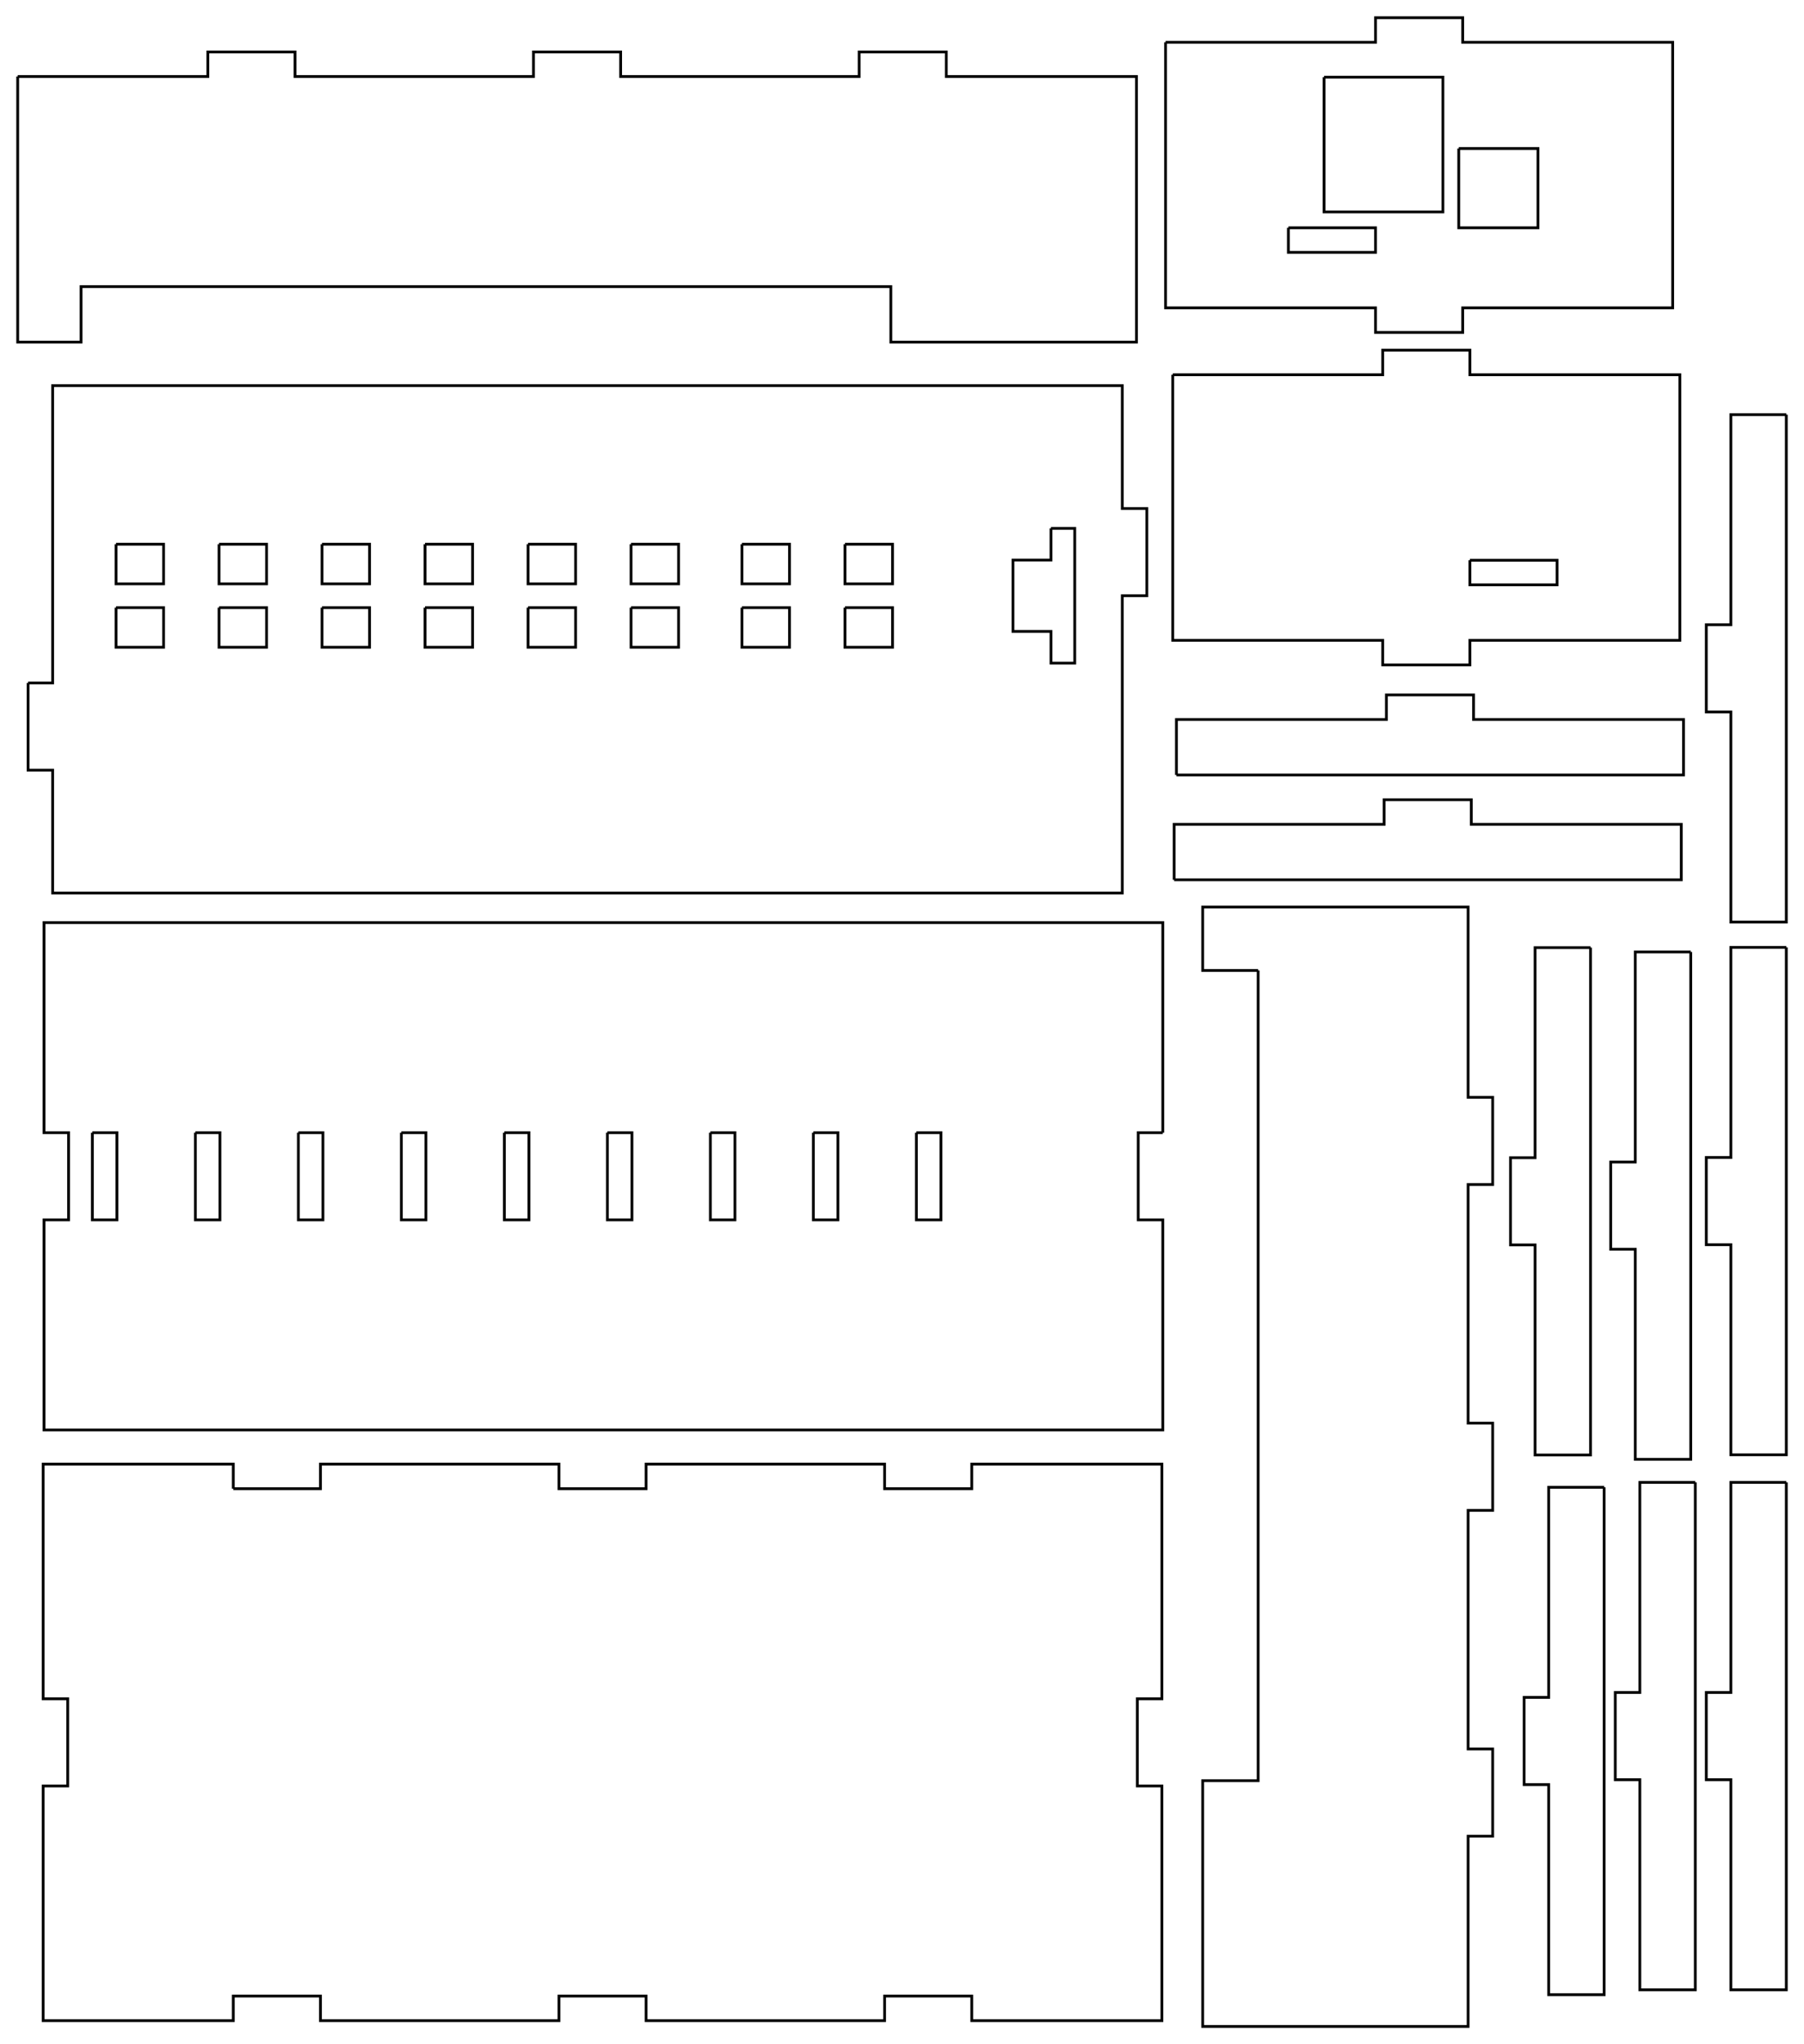 <?xml version="1.0"?>
<!DOCTYPE svg PUBLIC "-//W3C//DTD SVG 1.1//EN" "http://www.w3.org/Graphics/SVG/1.1/DTD/svg11.dtd">
<svg width="227.682mm" height="257.846mm" viewBox="0 0 227.682 257.846" xmlns="http://www.w3.org/2000/svg" version="1.1">
<g id="Sketch007" transform="translate(0.372,251.78) scale(1,-1)">
<path id="Sketch007_w0000"  d="M 147.642 204.51 L 147.642 171.01 L 174.142 171.01 L 174.142 167.91 L 185.142 167.91 L 185.142 171.01 L 211.642 171.01 L 211.642 204.51 L 185.142 204.51 L 185.142 207.61 L 174.142 207.61 L 174.142 204.51 L 147.642 204.51 " stroke="#000000" stroke-width="0.35 px" style="stroke-width:0.35;stroke-miterlimit:4;stroke-dasharray:none;fill:none;fill-rule: evenodd "/>
<path id="Sketch007_w0001"  d="M 185.142 181.11 L 196.142 181.11 L 196.142 178.01 L 185.142 178.01 L 185.142 181.11 " stroke="#000000" stroke-width="0.35 px" style="stroke-width:0.35;stroke-miterlimit:4;stroke-dasharray:none;fill:none;fill-rule: evenodd "/>
<title>side_wall_R</title>
</g>
<g id="Sketch021" transform="translate(0.372,251.78) scale(1,-1)">
<path id="Sketch021_w0000"  d="M 158.417 129.366 L 158.417 27.166 L 151.417 27.166 L 151.417 -3.834 L 184.917 -3.834 L 184.917 20.166 L 188.017 20.166 L 188.017 31.166 L 184.917 31.166 L 184.917 61.266 L 188.017 61.266 L 188.017 72.266 L 184.917 72.266 L 184.917 102.366 L 188.017 102.366 L 188.017 113.366 L 184.917 113.366 L 184.917 137.366 L 151.417 137.366 L 151.417 129.366 L 158.417 129.366 " stroke="#000000" stroke-width="0.35 px" style="stroke-width:0.35;stroke-miterlimit:4;stroke-dasharray:none;fill:none;fill-rule: evenodd "/>
<title>front_wall</title>
</g>
<g id="Sketch" transform="translate(0.372,251.78) scale(1,-1)">
<path id="Sketch_w0000"  d="M 3.172 165.635 L 3.172 154.635 L 6.272 154.635 L 6.272 139.135 L 141.272 139.135 L 141.272 176.635 L 144.372 176.635 L 144.372 187.635 L 141.272 187.635 L 141.272 203.135 L 6.272 203.135 L 6.272 165.635 L 3.172 165.635 " stroke="#000000" stroke-width="0.35 px" style="stroke-width:0.35;stroke-miterlimit:4;stroke-dasharray:none;fill:none;fill-rule: evenodd "/>
<path id="Sketch_w0001"  d="M 14.272 183.135 L 20.272 183.135 L 20.272 178.135 L 14.272 178.135 L 14.272 183.135 " stroke="#000000" stroke-width="0.35 px" style="stroke-width:0.35;stroke-miterlimit:4;stroke-dasharray:none;fill:none;fill-rule: evenodd "/>
<path id="Sketch_w0002"  d="M 14.272 175.135 L 20.272 175.135 L 20.272 170.135 L 14.272 170.135 L 14.272 175.135 " stroke="#000000" stroke-width="0.35 px" style="stroke-width:0.35;stroke-miterlimit:4;stroke-dasharray:none;fill:none;fill-rule: evenodd "/>
<path id="Sketch_w0003"  d="M 27.272 183.135 L 33.272 183.135 L 33.272 178.135 L 27.272 178.135 L 27.272 183.135 " stroke="#000000" stroke-width="0.35 px" style="stroke-width:0.35;stroke-miterlimit:4;stroke-dasharray:none;fill:none;fill-rule: evenodd "/>
<path id="Sketch_w0004"  d="M 27.272 175.135 L 33.272 175.135 L 33.272 170.135 L 27.272 170.135 L 27.272 175.135 " stroke="#000000" stroke-width="0.35 px" style="stroke-width:0.35;stroke-miterlimit:4;stroke-dasharray:none;fill:none;fill-rule: evenodd "/>
<path id="Sketch_w0005"  d="M 40.272 183.135 L 46.272 183.135 L 46.272 178.135 L 40.272 178.135 L 40.272 183.135 " stroke="#000000" stroke-width="0.35 px" style="stroke-width:0.35;stroke-miterlimit:4;stroke-dasharray:none;fill:none;fill-rule: evenodd "/>
<path id="Sketch_w0006"  d="M 40.272 175.135 L 46.272 175.135 L 46.272 170.135 L 40.272 170.135 L 40.272 175.135 " stroke="#000000" stroke-width="0.35 px" style="stroke-width:0.35;stroke-miterlimit:4;stroke-dasharray:none;fill:none;fill-rule: evenodd "/>
<path id="Sketch_w0007"  d="M 53.272 183.135 L 59.272 183.135 L 59.272 178.135 L 53.272 178.135 L 53.272 183.135 " stroke="#000000" stroke-width="0.35 px" style="stroke-width:0.35;stroke-miterlimit:4;stroke-dasharray:none;fill:none;fill-rule: evenodd "/>
<path id="Sketch_w0008"  d="M 53.272 175.135 L 59.272 175.135 L 59.272 170.135 L 53.272 170.135 L 53.272 175.135 " stroke="#000000" stroke-width="0.35 px" style="stroke-width:0.35;stroke-miterlimit:4;stroke-dasharray:none;fill:none;fill-rule: evenodd "/>
<path id="Sketch_w0009"  d="M 66.272 183.135 L 72.272 183.135 L 72.272 178.135 L 66.272 178.135 L 66.272 183.135 " stroke="#000000" stroke-width="0.35 px" style="stroke-width:0.35;stroke-miterlimit:4;stroke-dasharray:none;fill:none;fill-rule: evenodd "/>
<path id="Sketch_w0010"  d="M 66.272 175.135 L 72.272 175.135 L 72.272 170.135 L 66.272 170.135 L 66.272 175.135 " stroke="#000000" stroke-width="0.35 px" style="stroke-width:0.35;stroke-miterlimit:4;stroke-dasharray:none;fill:none;fill-rule: evenodd "/>
<path id="Sketch_w0011"  d="M 79.272 183.135 L 85.272 183.135 L 85.272 178.135 L 79.272 178.135 L 79.272 183.135 " stroke="#000000" stroke-width="0.35 px" style="stroke-width:0.35;stroke-miterlimit:4;stroke-dasharray:none;fill:none;fill-rule: evenodd "/>
<path id="Sketch_w0012"  d="M 79.272 175.135 L 85.272 175.135 L 85.272 170.135 L 79.272 170.135 L 79.272 175.135 " stroke="#000000" stroke-width="0.35 px" style="stroke-width:0.35;stroke-miterlimit:4;stroke-dasharray:none;fill:none;fill-rule: evenodd "/>
<path id="Sketch_w0013"  d="M 93.272 183.135 L 99.272 183.135 L 99.272 178.135 L 93.272 178.135 L 93.272 183.135 " stroke="#000000" stroke-width="0.35 px" style="stroke-width:0.35;stroke-miterlimit:4;stroke-dasharray:none;fill:none;fill-rule: evenodd "/>
<path id="Sketch_w0014"  d="M 93.272 175.135 L 99.272 175.135 L 99.272 170.135 L 93.272 170.135 L 93.272 175.135 " stroke="#000000" stroke-width="0.35 px" style="stroke-width:0.35;stroke-miterlimit:4;stroke-dasharray:none;fill:none;fill-rule: evenodd "/>
<path id="Sketch_w0015"  d="M 106.272 183.135 L 112.272 183.135 L 112.272 178.135 L 106.272 178.135 L 106.272 183.135 " stroke="#000000" stroke-width="0.35 px" style="stroke-width:0.35;stroke-miterlimit:4;stroke-dasharray:none;fill:none;fill-rule: evenodd "/>
<path id="Sketch_w0016"  d="M 106.272 175.135 L 112.272 175.135 L 112.272 170.135 L 106.272 170.135 L 106.272 175.135 " stroke="#000000" stroke-width="0.35 px" style="stroke-width:0.35;stroke-miterlimit:4;stroke-dasharray:none;fill:none;fill-rule: evenodd "/>
<path id="Sketch_w0017"  d="M 132.272 185.135 L 135.272 185.135 L 135.272 168.135 L 132.272 168.135 L 132.272 172.135 L 127.472 172.135 L 127.472 181.135 L 132.272 181.135 L 132.272 185.135 " stroke="#000000" stroke-width="0.35 px" style="stroke-width:0.35;stroke-miterlimit:4;stroke-dasharray:none;fill:none;fill-rule: evenodd "/>
<title>PCB_floor</title>
</g>
<g id="Sketch010" transform="translate(0.372,251.78) scale(1,-1)">
<path id="Sketch010_w0000"  d="M 146.384 108.907 L 143.284 108.907 L 143.284 97.907 L 146.384 97.907 L 146.384 71.407 L 5.184 71.407 L 5.184 97.907 L 8.284 97.907 L 8.284 108.907 L 5.184 108.907 L 5.184 135.407 L 146.384 135.407 L 146.384 108.907 " stroke="#000000" stroke-width="0.35 px" style="stroke-width:0.35;stroke-miterlimit:4;stroke-dasharray:none;fill:none;fill-rule: evenodd "/>
<path id="Sketch010_w0001"  d="M 24.284 108.907 L 27.384 108.907 L 27.384 97.907 L 24.284 97.907 L 24.284 108.907 " stroke="#000000" stroke-width="0.35 px" style="stroke-width:0.35;stroke-miterlimit:4;stroke-dasharray:none;fill:none;fill-rule: evenodd "/>
<path id="Sketch010_w0002"  d="M 37.284 108.907 L 40.384 108.907 L 40.384 97.907 L 37.284 97.907 L 37.284 108.907 " stroke="#000000" stroke-width="0.35 px" style="stroke-width:0.35;stroke-miterlimit:4;stroke-dasharray:none;fill:none;fill-rule: evenodd "/>
<path id="Sketch010_w0003"  d="M 50.284 108.907 L 53.384 108.907 L 53.384 97.907 L 50.284 97.907 L 50.284 108.907 " stroke="#000000" stroke-width="0.35 px" style="stroke-width:0.35;stroke-miterlimit:4;stroke-dasharray:none;fill:none;fill-rule: evenodd "/>
<path id="Sketch010_w0004"  d="M 76.284 108.907 L 79.384 108.907 L 79.384 97.907 L 76.284 97.907 L 76.284 108.907 " stroke="#000000" stroke-width="0.35 px" style="stroke-width:0.35;stroke-miterlimit:4;stroke-dasharray:none;fill:none;fill-rule: evenodd "/>
<path id="Sketch010_w0005"  d="M 63.284 108.907 L 66.384 108.907 L 66.384 97.907 L 63.284 97.907 L 63.284 108.907 " stroke="#000000" stroke-width="0.35 px" style="stroke-width:0.35;stroke-miterlimit:4;stroke-dasharray:none;fill:none;fill-rule: evenodd "/>
<path id="Sketch010_w0006"  d="M 89.284 108.907 L 92.384 108.907 L 92.384 97.907 L 89.284 97.907 L 89.284 108.907 " stroke="#000000" stroke-width="0.35 px" style="stroke-width:0.35;stroke-miterlimit:4;stroke-dasharray:none;fill:none;fill-rule: evenodd "/>
<path id="Sketch010_w0007"  d="M 102.284 108.907 L 105.384 108.907 L 105.384 97.907 L 102.284 97.907 L 102.284 108.907 " stroke="#000000" stroke-width="0.35 px" style="stroke-width:0.35;stroke-miterlimit:4;stroke-dasharray:none;fill:none;fill-rule: evenodd "/>
<path id="Sketch010_w0008"  d="M 115.284 108.907 L 118.384 108.907 L 118.384 97.907 L 115.284 97.907 L 115.284 108.907 " stroke="#000000" stroke-width="0.35 px" style="stroke-width:0.35;stroke-miterlimit:4;stroke-dasharray:none;fill:none;fill-rule: evenodd "/>
<path id="Sketch010_w0009"  d="M 11.284 108.907 L 14.384 108.907 L 14.384 97.907 L 11.284 97.907 L 11.284 108.907 " stroke="#000000" stroke-width="0.35 px" style="stroke-width:0.35;stroke-miterlimit:4;stroke-dasharray:none;fill:none;fill-rule: evenodd "/>
<title>main_floor</title>
</g>
<g id="Sketch002" transform="translate(0.372,251.78) scale(1,-1)">
<path id="Sketch002_w0000"  d="M 146.735 246.447 L 146.735 212.947 L 173.235 212.947 L 173.235 209.847 L 184.235 209.847 L 184.235 212.947 L 210.735 212.947 L 210.735 246.447 L 184.235 246.447 L 184.235 249.547 L 173.235 249.547 L 173.235 246.447 L 146.735 246.447 " stroke="#000000" stroke-width="0.35 px" style="stroke-width:0.35;stroke-miterlimit:4;stroke-dasharray:none;fill:none;fill-rule: evenodd "/>
<path id="Sketch002_w0001"  d="M 183.735 233.047 L 193.735 233.047 L 193.735 223.047 L 183.735 223.047 L 183.735 233.047 " stroke="#000000" stroke-width="0.35 px" style="stroke-width:0.35;stroke-miterlimit:4;stroke-dasharray:none;fill:none;fill-rule: evenodd "/>
<path id="Sketch002_w0002"  d="M 162.235 223.047 L 173.235 223.047 L 173.235 219.947 L 162.235 219.947 L 162.235 223.047 " stroke="#000000" stroke-width="0.35 px" style="stroke-width:0.35;stroke-miterlimit:4;stroke-dasharray:none;fill:none;fill-rule: evenodd "/>
<path id="Sketch002_w0003"  d="M 166.735 242.047 L 181.735 242.047 L 181.735 225.047 L 166.735 225.047 L 166.735 242.047 " stroke="#000000" stroke-width="0.35 px" style="stroke-width:0.35;stroke-miterlimit:4;stroke-dasharray:none;fill:none;fill-rule: evenodd "/>
<title>side_wall_L</title>
</g>
<g id="Sketch009" transform="translate(0.372,251.78) scale(1,-1)">
<path id="Sketch009_w0000"  d="M 29.072 64.0 L 40.072 64.0 L 40.072 67.1 L 70.172 67.1 L 70.172 64.0 L 81.172 64.0 L 81.172 67.1 L 111.272 67.1 L 111.272 64.0 L 122.272 64.0 L 122.272 67.1 L 146.272 67.1 L 146.272 37.5 L 143.172 37.5 L 143.172 26.5 L 146.272 26.5 L 146.272 -3.1 L 122.272 -3.1 L 122.272 0.0 L 111.272 0.0 L 111.272 -3.1 L 81.172 -3.1 L 81.172 2.16471754465e-16 L 70.172 2.16471754465e-16 L 70.172 -3.1 L 40.072 -3.1 L 40.072 0.0 L 29.072 0.0 L 29.072 -3.1 L 5.072 -3.1 L 5.072 26.5 L 8.172 26.5 L 8.172 37.5 L 5.072 37.5 L 5.072 67.1 L 29.072 67.1 L 29.072 64.0 " stroke="#000000" stroke-width="0.35 px" style="stroke-width:0.35;stroke-miterlimit:4;stroke-dasharray:none;fill:none;fill-rule: evenodd "/>
<title>ceiling</title>
</g>
<g id="Sketch011" transform="translate(0.372,251.78) scale(1,-1)">
<path id="Sketch011_w0000"  d="M 1.86 242.129 L 1.86 208.629 L 9.86 208.629 L 9.86 215.629 L 112.06 215.629 L 112.06 208.629 L 143.06 208.629 L 143.06 242.129 L 119.06 242.129 L 119.06 245.229 L 108.06 245.229 L 108.06 242.129 L 77.96 242.129 L 77.96 245.229 L 66.96 245.229 L 66.96 242.129 L 36.86 242.129 L 36.86 245.229 L 25.86 245.229 L 25.86 242.129 L 1.86 242.129 " stroke="#000000" stroke-width="0.35 px" style="stroke-width:0.35;stroke-miterlimit:4;stroke-dasharray:none;fill:none;fill-rule: evenodd "/>
<title>rear_wall</title>
</g>
<g id="Sketch013" transform="translate(0.372,251.78) scale(1,-1)">
<path id="Sketch013_w0000"  d="M 148.106 154.024 L 148.106 161.024 L 174.606 161.024 L 174.606 164.124 L 185.606 164.124 L 185.606 161.024 L 212.106 161.024 L 212.106 154.024 L 148.106 154.024 " stroke="#000000" stroke-width="0.35 px" style="stroke-width:0.35;stroke-miterlimit:4;stroke-dasharray:none;fill:none;fill-rule: evenodd "/>
<title>gate_wall_001</title>
</g>
<g id="Sketch036" transform="translate(0.372,251.78) scale(1,-1)">
<path id="Sketch036_w0000"  d="M 213.017 131.702 L 213.017 67.702 L 206.017 67.702 L 206.017 94.202 L 202.917 94.202 L 202.917 105.202 L 206.017 105.202 L 206.017 131.702 L 213.017 131.702 " stroke="#000000" stroke-width="0.35 px" style="stroke-width:0.35;stroke-miterlimit:4;stroke-dasharray:none;fill:none;fill-rule: evenodd "/>
<title>gate_wall_016</title>
</g>
<g id="Sketch032" transform="translate(0.372,251.78) scale(1,-1)">
<path id="Sketch032_w0000"  d="M 202.09 64.174 L 202.09 0.174 L 195.09 0.174 L 195.09 26.674 L 191.99 26.674 L 191.99 37.674 L 195.09 37.674 L 195.09 64.174 L 202.09 64.174 " stroke="#000000" stroke-width="0.35 px" style="stroke-width:0.35;stroke-miterlimit:4;stroke-dasharray:none;fill:none;fill-rule: evenodd "/>
<title>gate_wall_012</title>
</g>
<g id="Sketch039" transform="translate(0.372,251.78) scale(1,-1)">
<path id="Sketch039_w0000"  d="M 147.819 140.803 L 147.819 147.803 L 174.319 147.803 L 174.319 150.903 L 185.319 150.903 L 185.319 147.803 L 211.819 147.803 L 211.819 140.803 L 147.819 140.803 " stroke="#000000" stroke-width="0.35 px" style="stroke-width:0.35;stroke-miterlimit:4;stroke-dasharray:none;fill:none;fill-rule: evenodd "/>
<title>gate_wall_019</title>
</g>
<g id="Sketch033" transform="translate(0.372,251.78) scale(1,-1)">
<path id="Sketch033_w0000"  d="M 213.591 64.791 L 213.591 0.791 L 206.591 0.791 L 206.591 27.291 L 203.491 27.291 L 203.491 38.291 L 206.591 38.291 L 206.591 64.791 L 213.591 64.791 " stroke="#000000" stroke-width="0.35 px" style="stroke-width:0.35;stroke-miterlimit:4;stroke-dasharray:none;fill:none;fill-rule: evenodd "/>
<title>gate_wall_013</title>
</g>
<g id="Sketch034" transform="translate(0.372,251.78) scale(1,-1)">
<path id="Sketch034_w0000"  d="M 225.078 64.791 L 225.078 0.791 L 218.078 0.791 L 218.078 27.291 L 214.978 27.291 L 214.978 38.291 L 218.078 38.291 L 218.078 64.791 L 225.078 64.791 " stroke="#000000" stroke-width="0.35 px" style="stroke-width:0.35;stroke-miterlimit:4;stroke-dasharray:none;fill:none;fill-rule: evenodd "/>
<title>gate_wall_014</title>
</g>
<g id="Sketch035" transform="translate(0.372,251.78) scale(1,-1)">
<path id="Sketch035_w0000"  d="M 225.078 132.276 L 225.078 68.276 L 218.078 68.276 L 218.078 94.776 L 214.978 94.776 L 214.978 105.776 L 218.078 105.776 L 218.078 132.276 L 225.078 132.276 " stroke="#000000" stroke-width="0.35 px" style="stroke-width:0.35;stroke-miterlimit:4;stroke-dasharray:none;fill:none;fill-rule: evenodd "/>
<title>gate_wall_015</title>
</g>
<g id="Sketch038" transform="translate(0.372,251.78) scale(1,-1)">
<path id="Sketch038_w0000"  d="M 225.078 199.474 L 225.078 135.474 L 218.078 135.474 L 218.078 161.974 L 214.978 161.974 L 214.978 172.974 L 218.078 172.974 L 218.078 199.474 L 225.078 199.474 " stroke="#000000" stroke-width="0.35 px" style="stroke-width:0.35;stroke-miterlimit:4;stroke-dasharray:none;fill:none;fill-rule: evenodd "/>
<title>gate_wall_018</title>
</g>
<g id="Sketch037" transform="translate(0.372,251.78) scale(1,-1)">
<path id="Sketch037_w0000"  d="M 200.371 132.248 L 200.371 68.248 L 193.371 68.248 L 193.371 94.748 L 190.271 94.748 L 190.271 105.748 L 193.371 105.748 L 193.371 132.248 L 200.371 132.248 " stroke="#000000" stroke-width="0.35 px" style="stroke-width:0.35;stroke-miterlimit:4;stroke-dasharray:none;fill:none;fill-rule: evenodd "/>
<title>gate_wall_017</title>
</g>
</svg>